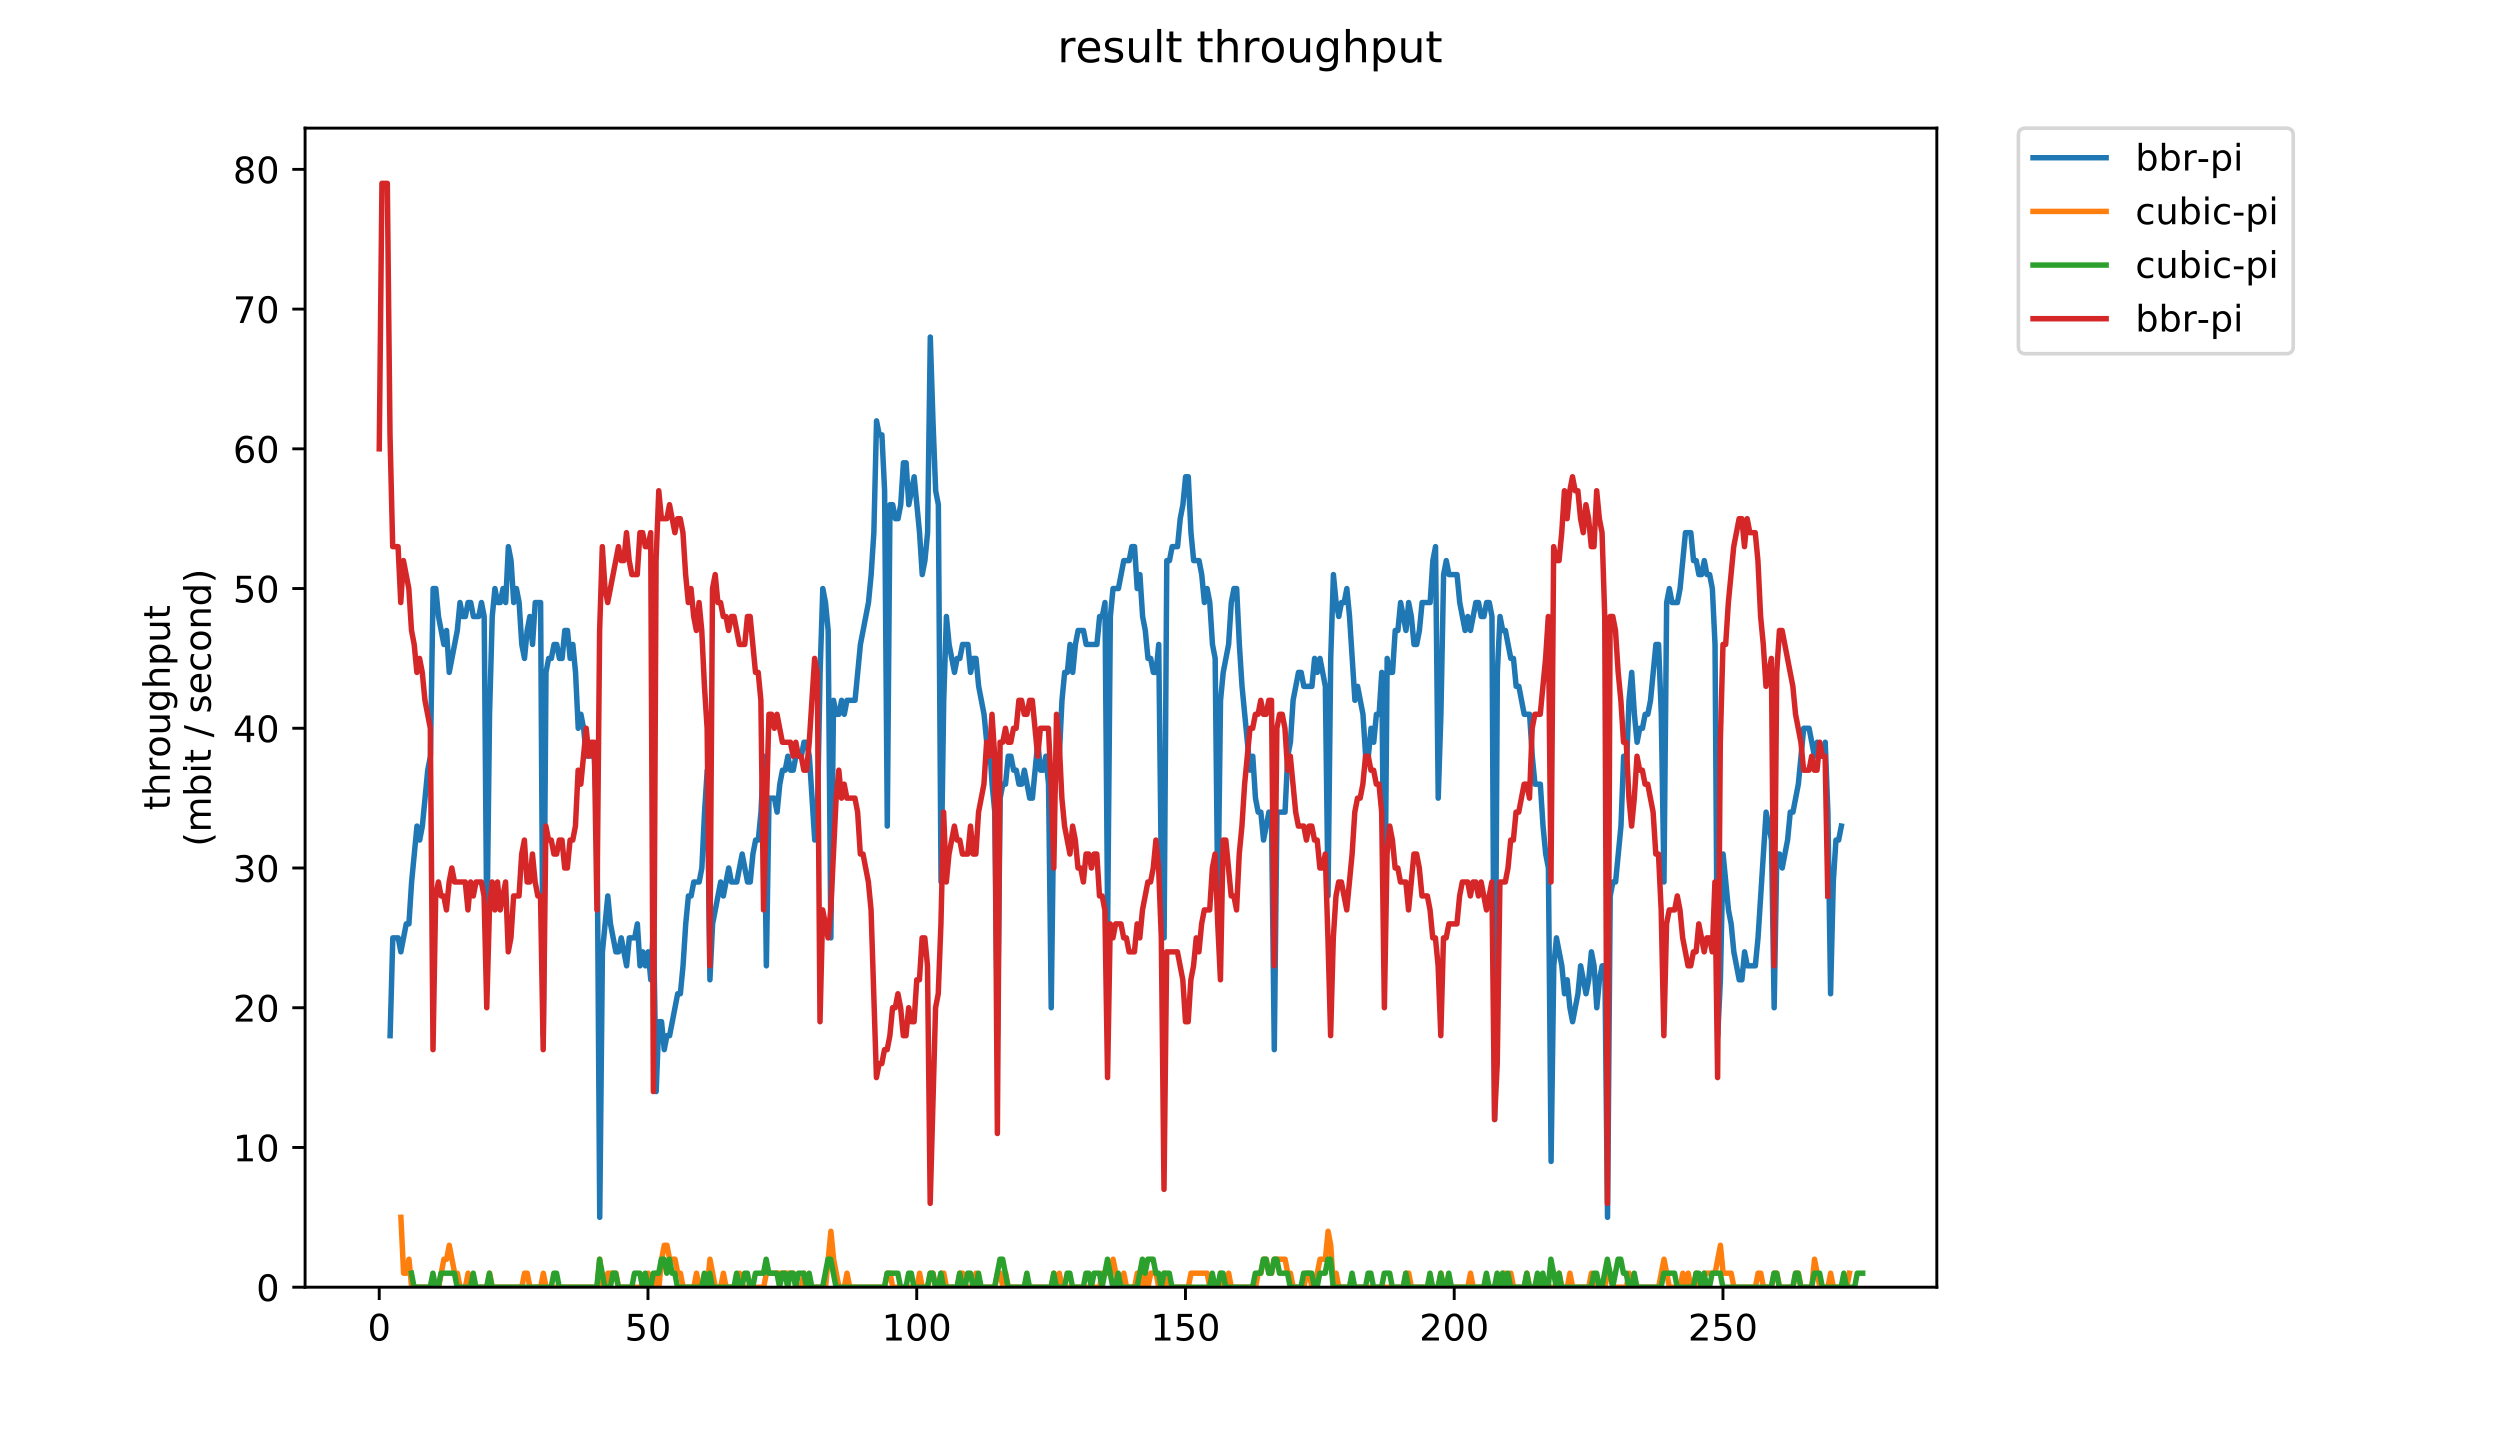 <?xml version="1.0" encoding="utf-8" standalone="no"?>
<!DOCTYPE svg PUBLIC "-//W3C//DTD SVG 1.1//EN"
  "http://www.w3.org/Graphics/SVG/1.1/DTD/svg11.dtd">
<!-- Created with matplotlib (https://matplotlib.org/) -->
<svg height="396pt" version="1.1" viewBox="0 0 684 396" width="684pt" xmlns="http://www.w3.org/2000/svg" xmlns:xlink="http://www.w3.org/1999/xlink">
 <defs>
  <style type="text/css">
*{stroke-linecap:butt;stroke-linejoin:round;}
  </style>
 </defs>
 <g id="figure_1">
  <g id="patch_1">
   <path d="M 0 396 
L 684 396 
L 684 0 
L 0 0 
z
" style="fill:#ffffff;"/>
  </g>
  <g id="axes_1">
   <g id="patch_2">
    <path d="M 83.472 352.174 
L 529.913 352.174 
L 529.913 35.062 
L 83.472 35.062 
z
" style="fill:#ffffff;"/>
   </g>
   <g id="matplotlib.axis_1">
    <g id="xtick_1">
     <g id="line2d_1">
      <defs>
       <path d="M 0 0 
L 0 3.5 
" id="m23e05f4fa1" style="stroke:#000000;stroke-width:0.8;"/>
      </defs>
      <g>
       <use style="stroke:#000000;stroke-width:0.8;" x="103.758" xlink:href="#m23e05f4fa1" y="352.174"/>
      </g>
     </g>
     <g id="text_1">
      <!-- 0 -->
      <defs>
       <path d="M 31.781 66.406 
Q 24.172 66.406 20.328 58.906 
Q 16.5 51.422 16.5 36.375 
Q 16.5 21.391 20.328 13.891 
Q 24.172 6.391 31.781 6.391 
Q 39.453 6.391 43.281 13.891 
Q 47.125 21.391 47.125 36.375 
Q 47.125 51.422 43.281 58.906 
Q 39.453 66.406 31.781 66.406 
z
M 31.781 74.219 
Q 44.047 74.219 50.516 64.516 
Q 56.984 54.828 56.984 36.375 
Q 56.984 17.969 50.516 8.266 
Q 44.047 -1.422 31.781 -1.422 
Q 19.531 -1.422 13.062 8.266 
Q 6.594 17.969 6.594 36.375 
Q 6.594 54.828 13.062 64.516 
Q 19.531 74.219 31.781 74.219 
z
" id="DejaVuSans-48"/>
      </defs>
      <g transform="translate(100.576 366.773)scale(0.1 -0.1)">
       <use xlink:href="#DejaVuSans-48"/>
      </g>
     </g>
    </g>
    <g id="xtick_2">
     <g id="line2d_2">
      <g>
       <use style="stroke:#000000;stroke-width:0.8;" x="177.286" xlink:href="#m23e05f4fa1" y="352.174"/>
      </g>
     </g>
     <g id="text_2">
      <!-- 50 -->
      <defs>
       <path d="M 10.797 72.906 
L 49.516 72.906 
L 49.516 64.594 
L 19.828 64.594 
L 19.828 46.734 
Q 21.969 47.469 24.109 47.828 
Q 26.266 48.188 28.422 48.188 
Q 40.625 48.188 47.75 41.5 
Q 54.891 34.812 54.891 23.391 
Q 54.891 11.625 47.562 5.094 
Q 40.234 -1.422 26.906 -1.422 
Q 22.312 -1.422 17.547 -0.641 
Q 12.797 0.141 7.719 1.703 
L 7.719 11.625 
Q 12.109 9.234 16.797 8.062 
Q 21.484 6.891 26.703 6.891 
Q 35.156 6.891 40.078 11.328 
Q 45.016 15.766 45.016 23.391 
Q 45.016 31 40.078 35.438 
Q 35.156 39.891 26.703 39.891 
Q 22.75 39.891 18.812 39.016 
Q 14.891 38.141 10.797 36.281 
z
" id="DejaVuSans-53"/>
      </defs>
      <g transform="translate(170.924 366.773)scale(0.1 -0.1)">
       <use xlink:href="#DejaVuSans-53"/>
       <use x="63.623" xlink:href="#DejaVuSans-48"/>
      </g>
     </g>
    </g>
    <g id="xtick_3">
     <g id="line2d_3">
      <g>
       <use style="stroke:#000000;stroke-width:0.8;" x="250.815" xlink:href="#m23e05f4fa1" y="352.174"/>
      </g>
     </g>
     <g id="text_3">
      <!-- 100 -->
      <defs>
       <path d="M 12.406 8.297 
L 28.516 8.297 
L 28.516 63.922 
L 10.984 60.406 
L 10.984 69.391 
L 28.422 72.906 
L 38.281 72.906 
L 38.281 8.297 
L 54.391 8.297 
L 54.391 0 
L 12.406 0 
z
" id="DejaVuSans-49"/>
      </defs>
      <g transform="translate(241.271 366.773)scale(0.1 -0.1)">
       <use xlink:href="#DejaVuSans-49"/>
       <use x="63.623" xlink:href="#DejaVuSans-48"/>
       <use x="127.246" xlink:href="#DejaVuSans-48"/>
      </g>
     </g>
    </g>
    <g id="xtick_4">
     <g id="line2d_4">
      <g>
       <use style="stroke:#000000;stroke-width:0.8;" x="324.344" xlink:href="#m23e05f4fa1" y="352.174"/>
      </g>
     </g>
     <g id="text_4">
      <!-- 150 -->
      <g transform="translate(314.8 366.773)scale(0.1 -0.1)">
       <use xlink:href="#DejaVuSans-49"/>
       <use x="63.623" xlink:href="#DejaVuSans-53"/>
       <use x="127.246" xlink:href="#DejaVuSans-48"/>
      </g>
     </g>
    </g>
    <g id="xtick_5">
     <g id="line2d_5">
      <g>
       <use style="stroke:#000000;stroke-width:0.8;" x="397.873" xlink:href="#m23e05f4fa1" y="352.174"/>
      </g>
     </g>
     <g id="text_5">
      <!-- 200 -->
      <defs>
       <path d="M 19.188 8.297 
L 53.609 8.297 
L 53.609 0 
L 7.328 0 
L 7.328 8.297 
Q 12.938 14.109 22.625 23.891 
Q 32.328 33.688 34.812 36.531 
Q 39.547 41.844 41.422 45.531 
Q 43.312 49.219 43.312 52.781 
Q 43.312 58.594 39.234 62.25 
Q 35.156 65.922 28.609 65.922 
Q 23.969 65.922 18.812 64.312 
Q 13.672 62.703 7.812 59.422 
L 7.812 69.391 
Q 13.766 71.781 18.938 73 
Q 24.125 74.219 28.422 74.219 
Q 39.75 74.219 46.484 68.547 
Q 53.219 62.891 53.219 53.422 
Q 53.219 48.922 51.531 44.891 
Q 49.859 40.875 45.406 35.406 
Q 44.188 33.984 37.641 27.219 
Q 31.109 20.453 19.188 8.297 
z
" id="DejaVuSans-50"/>
      </defs>
      <g transform="translate(388.329 366.773)scale(0.1 -0.1)">
       <use xlink:href="#DejaVuSans-50"/>
       <use x="63.623" xlink:href="#DejaVuSans-48"/>
       <use x="127.246" xlink:href="#DejaVuSans-48"/>
      </g>
     </g>
    </g>
    <g id="xtick_6">
     <g id="line2d_6">
      <g>
       <use style="stroke:#000000;stroke-width:0.8;" x="471.401" xlink:href="#m23e05f4fa1" y="352.174"/>
      </g>
     </g>
     <g id="text_6">
      <!-- 250 -->
      <g transform="translate(461.858 366.773)scale(0.1 -0.1)">
       <use xlink:href="#DejaVuSans-50"/>
       <use x="63.623" xlink:href="#DejaVuSans-53"/>
       <use x="127.246" xlink:href="#DejaVuSans-48"/>
      </g>
     </g>
    </g>
   </g>
   <g id="matplotlib.axis_2">
    <g id="ytick_1">
     <g id="line2d_7">
      <defs>
       <path d="M 0 0 
L -3.5 0 
" id="m4385b2bed8" style="stroke:#000000;stroke-width:0.8;"/>
      </defs>
      <g>
       <use style="stroke:#000000;stroke-width:0.8;" x="83.472" xlink:href="#m4385b2bed8" y="352.174"/>
      </g>
     </g>
     <g id="text_7">
      <!-- 0 -->
      <g transform="translate(70.11 355.973)scale(0.1 -0.1)">
       <use xlink:href="#DejaVuSans-48"/>
      </g>
     </g>
    </g>
    <g id="ytick_2">
     <g id="line2d_8">
      <g>
       <use style="stroke:#000000;stroke-width:0.8;" x="83.472" xlink:href="#m4385b2bed8" y="313.945"/>
      </g>
     </g>
     <g id="text_8">
      <!-- 10 -->
      <g transform="translate(63.747 317.744)scale(0.1 -0.1)">
       <use xlink:href="#DejaVuSans-49"/>
       <use x="63.623" xlink:href="#DejaVuSans-48"/>
      </g>
     </g>
    </g>
    <g id="ytick_3">
     <g id="line2d_9">
      <g>
       <use style="stroke:#000000;stroke-width:0.8;" x="83.472" xlink:href="#m4385b2bed8" y="275.716"/>
      </g>
     </g>
     <g id="text_9">
      <!-- 20 -->
      <g transform="translate(63.747 279.515)scale(0.1 -0.1)">
       <use xlink:href="#DejaVuSans-50"/>
       <use x="63.623" xlink:href="#DejaVuSans-48"/>
      </g>
     </g>
    </g>
    <g id="ytick_4">
     <g id="line2d_10">
      <g>
       <use style="stroke:#000000;stroke-width:0.8;" x="83.472" xlink:href="#m4385b2bed8" y="237.486"/>
      </g>
     </g>
     <g id="text_10">
      <!-- 30 -->
      <defs>
       <path d="M 40.578 39.312 
Q 47.656 37.797 51.625 33 
Q 55.609 28.219 55.609 21.188 
Q 55.609 10.406 48.188 4.484 
Q 40.766 -1.422 27.094 -1.422 
Q 22.516 -1.422 17.656 -0.516 
Q 12.797 0.391 7.625 2.203 
L 7.625 11.719 
Q 11.719 9.328 16.594 8.109 
Q 21.484 6.891 26.812 6.891 
Q 36.078 6.891 40.938 10.547 
Q 45.797 14.203 45.797 21.188 
Q 45.797 27.641 41.281 31.266 
Q 36.766 34.906 28.719 34.906 
L 20.219 34.906 
L 20.219 43.016 
L 29.109 43.016 
Q 36.375 43.016 40.234 45.922 
Q 44.094 48.828 44.094 54.297 
Q 44.094 59.906 40.109 62.906 
Q 36.141 65.922 28.719 65.922 
Q 24.656 65.922 20.016 65.031 
Q 15.375 64.156 9.812 62.312 
L 9.812 71.094 
Q 15.438 72.656 20.344 73.438 
Q 25.25 74.219 29.594 74.219 
Q 40.828 74.219 47.359 69.109 
Q 53.906 64.016 53.906 55.328 
Q 53.906 49.266 50.438 45.094 
Q 46.969 40.922 40.578 39.312 
z
" id="DejaVuSans-51"/>
      </defs>
      <g transform="translate(63.747 241.286)scale(0.1 -0.1)">
       <use xlink:href="#DejaVuSans-51"/>
       <use x="63.623" xlink:href="#DejaVuSans-48"/>
      </g>
     </g>
    </g>
    <g id="ytick_5">
     <g id="line2d_11">
      <g>
       <use style="stroke:#000000;stroke-width:0.8;" x="83.472" xlink:href="#m4385b2bed8" y="199.257"/>
      </g>
     </g>
     <g id="text_11">
      <!-- 40 -->
      <defs>
       <path d="M 37.797 64.312 
L 12.891 25.391 
L 37.797 25.391 
z
M 35.203 72.906 
L 47.609 72.906 
L 47.609 25.391 
L 58.016 25.391 
L 58.016 17.188 
L 47.609 17.188 
L 47.609 0 
L 37.797 0 
L 37.797 17.188 
L 4.891 17.188 
L 4.891 26.703 
z
" id="DejaVuSans-52"/>
      </defs>
      <g transform="translate(63.747 203.056)scale(0.1 -0.1)">
       <use xlink:href="#DejaVuSans-52"/>
       <use x="63.623" xlink:href="#DejaVuSans-48"/>
      </g>
     </g>
    </g>
    <g id="ytick_6">
     <g id="line2d_12">
      <g>
       <use style="stroke:#000000;stroke-width:0.8;" x="83.472" xlink:href="#m4385b2bed8" y="161.028"/>
      </g>
     </g>
     <g id="text_12">
      <!-- 50 -->
      <g transform="translate(63.747 164.827)scale(0.1 -0.1)">
       <use xlink:href="#DejaVuSans-53"/>
       <use x="63.623" xlink:href="#DejaVuSans-48"/>
      </g>
     </g>
    </g>
    <g id="ytick_7">
     <g id="line2d_13">
      <g>
       <use style="stroke:#000000;stroke-width:0.8;" x="83.472" xlink:href="#m4385b2bed8" y="122.799"/>
      </g>
     </g>
     <g id="text_13">
      <!-- 60 -->
      <defs>
       <path d="M 33.016 40.375 
Q 26.375 40.375 22.484 35.828 
Q 18.609 31.297 18.609 23.391 
Q 18.609 15.531 22.484 10.953 
Q 26.375 6.391 33.016 6.391 
Q 39.656 6.391 43.531 10.953 
Q 47.406 15.531 47.406 23.391 
Q 47.406 31.297 43.531 35.828 
Q 39.656 40.375 33.016 40.375 
z
M 52.594 71.297 
L 52.594 62.312 
Q 48.875 64.062 45.094 64.984 
Q 41.312 65.922 37.594 65.922 
Q 27.828 65.922 22.672 59.328 
Q 17.531 52.734 16.797 39.406 
Q 19.672 43.656 24.016 45.922 
Q 28.375 48.188 33.594 48.188 
Q 44.578 48.188 50.953 41.516 
Q 57.328 34.859 57.328 23.391 
Q 57.328 12.156 50.688 5.359 
Q 44.047 -1.422 33.016 -1.422 
Q 20.359 -1.422 13.672 8.266 
Q 6.984 17.969 6.984 36.375 
Q 6.984 53.656 15.188 63.938 
Q 23.391 74.219 37.203 74.219 
Q 40.922 74.219 44.703 73.484 
Q 48.484 72.75 52.594 71.297 
z
" id="DejaVuSans-54"/>
      </defs>
      <g transform="translate(63.747 126.598)scale(0.1 -0.1)">
       <use xlink:href="#DejaVuSans-54"/>
       <use x="63.623" xlink:href="#DejaVuSans-48"/>
      </g>
     </g>
    </g>
    <g id="ytick_8">
     <g id="line2d_14">
      <g>
       <use style="stroke:#000000;stroke-width:0.8;" x="83.472" xlink:href="#m4385b2bed8" y="84.569"/>
      </g>
     </g>
     <g id="text_14">
      <!-- 70 -->
      <defs>
       <path d="M 8.203 72.906 
L 55.078 72.906 
L 55.078 68.703 
L 28.609 0 
L 18.312 0 
L 43.219 64.594 
L 8.203 64.594 
z
" id="DejaVuSans-55"/>
      </defs>
      <g transform="translate(63.747 88.369)scale(0.1 -0.1)">
       <use xlink:href="#DejaVuSans-55"/>
       <use x="63.623" xlink:href="#DejaVuSans-48"/>
      </g>
     </g>
    </g>
    <g id="ytick_9">
     <g id="line2d_15">
      <g>
       <use style="stroke:#000000;stroke-width:0.8;" x="83.472" xlink:href="#m4385b2bed8" y="46.34"/>
      </g>
     </g>
     <g id="text_15">
      <!-- 80 -->
      <defs>
       <path d="M 31.781 34.625 
Q 24.75 34.625 20.719 30.859 
Q 16.703 27.094 16.703 20.516 
Q 16.703 13.922 20.719 10.156 
Q 24.75 6.391 31.781 6.391 
Q 38.812 6.391 42.859 10.172 
Q 46.922 13.969 46.922 20.516 
Q 46.922 27.094 42.891 30.859 
Q 38.875 34.625 31.781 34.625 
z
M 21.922 38.812 
Q 15.578 40.375 12.031 44.719 
Q 8.5 49.078 8.5 55.328 
Q 8.5 64.062 14.719 69.141 
Q 20.953 74.219 31.781 74.219 
Q 42.672 74.219 48.875 69.141 
Q 55.078 64.062 55.078 55.328 
Q 55.078 49.078 51.531 44.719 
Q 48 40.375 41.703 38.812 
Q 48.828 37.156 52.797 32.312 
Q 56.781 27.484 56.781 20.516 
Q 56.781 9.906 50.312 4.234 
Q 43.844 -1.422 31.781 -1.422 
Q 19.734 -1.422 13.25 4.234 
Q 6.781 9.906 6.781 20.516 
Q 6.781 27.484 10.781 32.312 
Q 14.797 37.156 21.922 38.812 
z
M 18.312 54.391 
Q 18.312 48.734 21.844 45.562 
Q 25.391 42.391 31.781 42.391 
Q 38.141 42.391 41.719 45.562 
Q 45.312 48.734 45.312 54.391 
Q 45.312 60.062 41.719 63.234 
Q 38.141 66.406 31.781 66.406 
Q 25.391 66.406 21.844 63.234 
Q 18.312 60.062 18.312 54.391 
z
" id="DejaVuSans-56"/>
      </defs>
      <g transform="translate(63.747 50.139)scale(0.1 -0.1)">
       <use xlink:href="#DejaVuSans-56"/>
       <use x="63.623" xlink:href="#DejaVuSans-48"/>
      </g>
     </g>
    </g>
    <g id="text_16">
     <!-- throughput -->
     <defs>
      <path d="M 18.312 70.219 
L 18.312 54.688 
L 36.812 54.688 
L 36.812 47.703 
L 18.312 47.703 
L 18.312 18.016 
Q 18.312 11.328 20.141 9.422 
Q 21.969 7.516 27.594 7.516 
L 36.812 7.516 
L 36.812 0 
L 27.594 0 
Q 17.188 0 13.234 3.875 
Q 9.281 7.766 9.281 18.016 
L 9.281 47.703 
L 2.688 47.703 
L 2.688 54.688 
L 9.281 54.688 
L 9.281 70.219 
z
" id="DejaVuSans-116"/>
      <path d="M 54.891 33.016 
L 54.891 0 
L 45.906 0 
L 45.906 32.719 
Q 45.906 40.484 42.875 44.328 
Q 39.844 48.188 33.797 48.188 
Q 26.516 48.188 22.312 43.547 
Q 18.109 38.922 18.109 30.906 
L 18.109 0 
L 9.078 0 
L 9.078 75.984 
L 18.109 75.984 
L 18.109 46.188 
Q 21.344 51.125 25.703 53.562 
Q 30.078 56 35.797 56 
Q 45.219 56 50.047 50.172 
Q 54.891 44.344 54.891 33.016 
z
" id="DejaVuSans-104"/>
      <path d="M 41.109 46.297 
Q 39.594 47.172 37.812 47.578 
Q 36.031 48 33.891 48 
Q 26.266 48 22.188 43.047 
Q 18.109 38.094 18.109 28.812 
L 18.109 0 
L 9.078 0 
L 9.078 54.688 
L 18.109 54.688 
L 18.109 46.188 
Q 20.953 51.172 25.484 53.578 
Q 30.031 56 36.531 56 
Q 37.453 56 38.578 55.875 
Q 39.703 55.766 41.062 55.516 
z
" id="DejaVuSans-114"/>
      <path d="M 30.609 48.391 
Q 23.391 48.391 19.188 42.75 
Q 14.984 37.109 14.984 27.297 
Q 14.984 17.484 19.156 11.844 
Q 23.344 6.203 30.609 6.203 
Q 37.797 6.203 41.984 11.859 
Q 46.188 17.531 46.188 27.297 
Q 46.188 37.016 41.984 42.703 
Q 37.797 48.391 30.609 48.391 
z
M 30.609 56 
Q 42.328 56 49.016 48.375 
Q 55.719 40.766 55.719 27.297 
Q 55.719 13.875 49.016 6.219 
Q 42.328 -1.422 30.609 -1.422 
Q 18.844 -1.422 12.172 6.219 
Q 5.516 13.875 5.516 27.297 
Q 5.516 40.766 12.172 48.375 
Q 18.844 56 30.609 56 
z
" id="DejaVuSans-111"/>
      <path d="M 8.5 21.578 
L 8.5 54.688 
L 17.484 54.688 
L 17.484 21.922 
Q 17.484 14.156 20.5 10.266 
Q 23.531 6.391 29.594 6.391 
Q 36.859 6.391 41.078 11.031 
Q 45.312 15.672 45.312 23.688 
L 45.312 54.688 
L 54.297 54.688 
L 54.297 0 
L 45.312 0 
L 45.312 8.406 
Q 42.047 3.422 37.719 1 
Q 33.406 -1.422 27.688 -1.422 
Q 18.266 -1.422 13.375 4.438 
Q 8.5 10.297 8.5 21.578 
z
M 31.109 56 
z
" id="DejaVuSans-117"/>
      <path d="M 45.406 27.984 
Q 45.406 37.75 41.375 43.109 
Q 37.359 48.484 30.078 48.484 
Q 22.859 48.484 18.828 43.109 
Q 14.797 37.75 14.797 27.984 
Q 14.797 18.266 18.828 12.891 
Q 22.859 7.516 30.078 7.516 
Q 37.359 7.516 41.375 12.891 
Q 45.406 18.266 45.406 27.984 
z
M 54.391 6.781 
Q 54.391 -7.172 48.188 -13.984 
Q 42 -20.797 29.203 -20.797 
Q 24.469 -20.797 20.266 -20.094 
Q 16.062 -19.391 12.109 -17.922 
L 12.109 -9.188 
Q 16.062 -11.328 19.922 -12.344 
Q 23.781 -13.375 27.781 -13.375 
Q 36.625 -13.375 41.016 -8.766 
Q 45.406 -4.156 45.406 5.172 
L 45.406 9.625 
Q 42.625 4.781 38.281 2.391 
Q 33.938 0 27.875 0 
Q 17.828 0 11.672 7.656 
Q 5.516 15.328 5.516 27.984 
Q 5.516 40.672 11.672 48.328 
Q 17.828 56 27.875 56 
Q 33.938 56 38.281 53.609 
Q 42.625 51.219 45.406 46.391 
L 45.406 54.688 
L 54.391 54.688 
z
" id="DejaVuSans-103"/>
      <path d="M 18.109 8.203 
L 18.109 -20.797 
L 9.078 -20.797 
L 9.078 54.688 
L 18.109 54.688 
L 18.109 46.391 
Q 20.953 51.266 25.266 53.625 
Q 29.594 56 35.594 56 
Q 45.562 56 51.781 48.094 
Q 58.016 40.188 58.016 27.297 
Q 58.016 14.406 51.781 6.484 
Q 45.562 -1.422 35.594 -1.422 
Q 29.594 -1.422 25.266 0.953 
Q 20.953 3.328 18.109 8.203 
z
M 48.688 27.297 
Q 48.688 37.203 44.609 42.844 
Q 40.531 48.484 33.406 48.484 
Q 26.266 48.484 22.188 42.844 
Q 18.109 37.203 18.109 27.297 
Q 18.109 17.391 22.188 11.75 
Q 26.266 6.109 33.406 6.109 
Q 40.531 6.109 44.609 11.75 
Q 48.688 17.391 48.688 27.297 
z
" id="DejaVuSans-112"/>
     </defs>
     <g transform="translate(46.47 221.675)rotate(-90)scale(0.1 -0.1)">
      <use xlink:href="#DejaVuSans-116"/>
      <use x="39.209" xlink:href="#DejaVuSans-104"/>
      <use x="102.588" xlink:href="#DejaVuSans-114"/>
      <use x="143.67" xlink:href="#DejaVuSans-111"/>
      <use x="204.852" xlink:href="#DejaVuSans-117"/>
      <use x="268.23" xlink:href="#DejaVuSans-103"/>
      <use x="331.707" xlink:href="#DejaVuSans-104"/>
      <use x="395.086" xlink:href="#DejaVuSans-112"/>
      <use x="458.562" xlink:href="#DejaVuSans-117"/>
      <use x="521.941" xlink:href="#DejaVuSans-116"/>
     </g>
     <!-- (mbit / second) -->
     <defs>
      <path d="M 31 75.875 
Q 24.469 64.656 21.281 53.656 
Q 18.109 42.672 18.109 31.391 
Q 18.109 20.125 21.312 9.062 
Q 24.516 -2 31 -13.188 
L 23.188 -13.188 
Q 15.875 -1.703 12.234 9.375 
Q 8.594 20.453 8.594 31.391 
Q 8.594 42.281 12.203 53.312 
Q 15.828 64.359 23.188 75.875 
z
" id="DejaVuSans-40"/>
      <path d="M 52 44.188 
Q 55.375 50.25 60.062 53.125 
Q 64.75 56 71.094 56 
Q 79.641 56 84.281 50.016 
Q 88.922 44.047 88.922 33.016 
L 88.922 0 
L 79.891 0 
L 79.891 32.719 
Q 79.891 40.578 77.094 44.375 
Q 74.312 48.188 68.609 48.188 
Q 61.625 48.188 57.562 43.547 
Q 53.516 38.922 53.516 30.906 
L 53.516 0 
L 44.484 0 
L 44.484 32.719 
Q 44.484 40.625 41.703 44.406 
Q 38.922 48.188 33.109 48.188 
Q 26.219 48.188 22.156 43.531 
Q 18.109 38.875 18.109 30.906 
L 18.109 0 
L 9.078 0 
L 9.078 54.688 
L 18.109 54.688 
L 18.109 46.188 
Q 21.188 51.219 25.484 53.609 
Q 29.781 56 35.688 56 
Q 41.656 56 45.828 52.969 
Q 50 49.953 52 44.188 
z
" id="DejaVuSans-109"/>
      <path d="M 48.688 27.297 
Q 48.688 37.203 44.609 42.844 
Q 40.531 48.484 33.406 48.484 
Q 26.266 48.484 22.188 42.844 
Q 18.109 37.203 18.109 27.297 
Q 18.109 17.391 22.188 11.75 
Q 26.266 6.109 33.406 6.109 
Q 40.531 6.109 44.609 11.75 
Q 48.688 17.391 48.688 27.297 
z
M 18.109 46.391 
Q 20.953 51.266 25.266 53.625 
Q 29.594 56 35.594 56 
Q 45.562 56 51.781 48.094 
Q 58.016 40.188 58.016 27.297 
Q 58.016 14.406 51.781 6.484 
Q 45.562 -1.422 35.594 -1.422 
Q 29.594 -1.422 25.266 0.953 
Q 20.953 3.328 18.109 8.203 
L 18.109 0 
L 9.078 0 
L 9.078 75.984 
L 18.109 75.984 
z
" id="DejaVuSans-98"/>
      <path d="M 9.422 54.688 
L 18.406 54.688 
L 18.406 0 
L 9.422 0 
z
M 9.422 75.984 
L 18.406 75.984 
L 18.406 64.594 
L 9.422 64.594 
z
" id="DejaVuSans-105"/>
      <path id="DejaVuSans-32"/>
      <path d="M 25.391 72.906 
L 33.688 72.906 
L 8.297 -9.281 
L 0 -9.281 
z
" id="DejaVuSans-47"/>
      <path d="M 44.281 53.078 
L 44.281 44.578 
Q 40.484 46.531 36.375 47.5 
Q 32.281 48.484 27.875 48.484 
Q 21.188 48.484 17.844 46.438 
Q 14.5 44.391 14.5 40.281 
Q 14.5 37.156 16.891 35.375 
Q 19.281 33.594 26.516 31.984 
L 29.594 31.297 
Q 39.156 29.25 43.188 25.516 
Q 47.219 21.781 47.219 15.094 
Q 47.219 7.469 41.188 3.016 
Q 35.156 -1.422 24.609 -1.422 
Q 20.219 -1.422 15.453 -0.562 
Q 10.688 0.297 5.422 2 
L 5.422 11.281 
Q 10.406 8.688 15.234 7.391 
Q 20.062 6.109 24.812 6.109 
Q 31.156 6.109 34.562 8.281 
Q 37.984 10.453 37.984 14.406 
Q 37.984 18.062 35.516 20.016 
Q 33.062 21.969 24.703 23.781 
L 21.578 24.516 
Q 13.234 26.266 9.516 29.906 
Q 5.812 33.547 5.812 39.891 
Q 5.812 47.609 11.281 51.797 
Q 16.75 56 26.812 56 
Q 31.781 56 36.172 55.266 
Q 40.578 54.547 44.281 53.078 
z
" id="DejaVuSans-115"/>
      <path d="M 56.203 29.594 
L 56.203 25.203 
L 14.891 25.203 
Q 15.484 15.922 20.484 11.062 
Q 25.484 6.203 34.422 6.203 
Q 39.594 6.203 44.453 7.469 
Q 49.312 8.734 54.109 11.281 
L 54.109 2.781 
Q 49.266 0.734 44.188 -0.344 
Q 39.109 -1.422 33.891 -1.422 
Q 20.797 -1.422 13.156 6.188 
Q 5.516 13.812 5.516 26.812 
Q 5.516 40.234 12.766 48.109 
Q 20.016 56 32.328 56 
Q 43.359 56 49.781 48.891 
Q 56.203 41.797 56.203 29.594 
z
M 47.219 32.234 
Q 47.125 39.594 43.094 43.984 
Q 39.062 48.391 32.422 48.391 
Q 24.906 48.391 20.391 44.141 
Q 15.875 39.891 15.188 32.172 
z
" id="DejaVuSans-101"/>
      <path d="M 48.781 52.594 
L 48.781 44.188 
Q 44.969 46.297 41.141 47.344 
Q 37.312 48.391 33.406 48.391 
Q 24.656 48.391 19.812 42.844 
Q 14.984 37.312 14.984 27.297 
Q 14.984 17.281 19.812 11.734 
Q 24.656 6.203 33.406 6.203 
Q 37.312 6.203 41.141 7.25 
Q 44.969 8.297 48.781 10.406 
L 48.781 2.094 
Q 45.016 0.344 40.984 -0.531 
Q 36.969 -1.422 32.422 -1.422 
Q 20.062 -1.422 12.781 6.344 
Q 5.516 14.109 5.516 27.297 
Q 5.516 40.672 12.859 48.328 
Q 20.219 56 33.016 56 
Q 37.156 56 41.109 55.141 
Q 45.062 54.297 48.781 52.594 
z
" id="DejaVuSans-99"/>
      <path d="M 54.891 33.016 
L 54.891 0 
L 45.906 0 
L 45.906 32.719 
Q 45.906 40.484 42.875 44.328 
Q 39.844 48.188 33.797 48.188 
Q 26.516 48.188 22.312 43.547 
Q 18.109 38.922 18.109 30.906 
L 18.109 0 
L 9.078 0 
L 9.078 54.688 
L 18.109 54.688 
L 18.109 46.188 
Q 21.344 51.125 25.703 53.562 
Q 30.078 56 35.797 56 
Q 45.219 56 50.047 50.172 
Q 54.891 44.344 54.891 33.016 
z
" id="DejaVuSans-110"/>
      <path d="M 45.406 46.391 
L 45.406 75.984 
L 54.391 75.984 
L 54.391 0 
L 45.406 0 
L 45.406 8.203 
Q 42.578 3.328 38.25 0.953 
Q 33.938 -1.422 27.875 -1.422 
Q 17.969 -1.422 11.734 6.484 
Q 5.516 14.406 5.516 27.297 
Q 5.516 40.188 11.734 48.094 
Q 17.969 56 27.875 56 
Q 33.938 56 38.25 53.625 
Q 42.578 51.266 45.406 46.391 
z
M 14.797 27.297 
Q 14.797 17.391 18.875 11.75 
Q 22.953 6.109 30.078 6.109 
Q 37.203 6.109 41.297 11.75 
Q 45.406 17.391 45.406 27.297 
Q 45.406 37.203 41.297 42.844 
Q 37.203 48.484 30.078 48.484 
Q 22.953 48.484 18.875 42.844 
Q 14.797 37.203 14.797 27.297 
z
" id="DejaVuSans-100"/>
      <path d="M 8.016 75.875 
L 15.828 75.875 
Q 23.141 64.359 26.781 53.312 
Q 30.422 42.281 30.422 31.391 
Q 30.422 20.453 26.781 9.375 
Q 23.141 -1.703 15.828 -13.188 
L 8.016 -13.188 
Q 14.5 -2 17.703 9.062 
Q 20.906 20.125 20.906 31.391 
Q 20.906 42.672 17.703 53.656 
Q 14.5 64.656 8.016 75.875 
z
" id="DejaVuSans-41"/>
     </defs>
     <g transform="translate(57.668 231.609)rotate(-90)scale(0.1 -0.1)">
      <use xlink:href="#DejaVuSans-40"/>
      <use x="39.014" xlink:href="#DejaVuSans-109"/>
      <use x="136.426" xlink:href="#DejaVuSans-98"/>
      <use x="199.902" xlink:href="#DejaVuSans-105"/>
      <use x="227.686" xlink:href="#DejaVuSans-116"/>
      <use x="266.895" xlink:href="#DejaVuSans-32"/>
      <use x="298.682" xlink:href="#DejaVuSans-47"/>
      <use x="332.373" xlink:href="#DejaVuSans-32"/>
      <use x="364.16" xlink:href="#DejaVuSans-115"/>
      <use x="416.26" xlink:href="#DejaVuSans-101"/>
      <use x="477.783" xlink:href="#DejaVuSans-99"/>
      <use x="532.764" xlink:href="#DejaVuSans-111"/>
      <use x="593.945" xlink:href="#DejaVuSans-110"/>
      <use x="657.324" xlink:href="#DejaVuSans-100"/>
      <use x="720.801" xlink:href="#DejaVuSans-41"/>
     </g>
    </g>
   </g>
   <g id="line2d_16">
    <path clip-path="url(#p3820e4b4b5)" d="M 106.734 283.362 
L 107.469 256.601 
L 108.94 256.601 
L 109.675 260.424 
L 111.146 252.778 
L 111.881 252.778 
L 112.616 241.309 
L 114.087 226.018 
L 114.822 229.841 
L 115.558 226.018 
L 117.028 210.726 
L 117.764 206.903 
L 118.499 161.028 
L 119.234 161.028 
L 119.969 168.674 
L 121.44 176.32 
L 122.175 172.497 
L 122.911 183.965 
L 125.116 172.497 
L 125.852 164.851 
L 126.587 168.674 
L 127.322 168.674 
L 128.058 164.851 
L 128.793 164.851 
L 129.528 168.674 
L 130.999 168.674 
L 131.734 164.851 
L 132.469 168.674 
L 133.205 256.601 
L 133.94 195.434 
L 134.675 168.674 
L 135.41 161.028 
L 136.146 164.851 
L 136.881 164.851 
L 137.616 161.028 
L 138.352 164.851 
L 139.087 149.559 
L 139.822 153.382 
L 140.557 164.851 
L 141.293 161.028 
L 142.028 164.851 
L 142.763 176.32 
L 143.499 180.143 
L 144.234 172.497 
L 144.969 168.674 
L 145.704 176.32 
L 146.44 164.851 
L 147.91 164.851 
L 148.646 283.362 
L 149.381 183.965 
L 150.116 180.143 
L 150.851 180.143 
L 151.587 176.32 
L 152.322 176.32 
L 153.057 180.143 
L 153.793 180.143 
L 154.528 172.497 
L 155.263 172.497 
L 155.998 180.143 
L 156.734 176.32 
L 157.469 183.965 
L 158.204 199.257 
L 158.94 195.434 
L 159.675 199.257 
L 160.41 206.903 
L 161.145 203.08 
L 161.881 206.903 
L 162.616 206.903 
L 163.351 226.018 
L 164.087 333.06 
L 164.822 260.424 
L 166.292 245.132 
L 167.028 252.778 
L 168.498 260.424 
L 169.234 260.424 
L 169.969 256.601 
L 171.439 264.247 
L 172.175 256.601 
L 173.645 256.601 
L 174.381 252.778 
L 175.116 264.247 
L 175.851 260.424 
L 176.586 264.247 
L 177.322 260.424 
L 178.057 268.07 
L 178.792 252.778 
L 179.528 298.653 
L 180.263 279.539 
L 180.998 279.539 
L 181.734 287.184 
L 182.469 283.362 
L 183.204 283.362 
L 185.41 271.893 
L 186.145 271.893 
L 186.881 264.247 
L 187.616 252.778 
L 188.351 245.132 
L 189.086 245.132 
L 189.822 241.309 
L 191.292 241.309 
L 192.028 237.486 
L 192.763 222.195 
L 193.498 210.726 
L 194.233 268.07 
L 194.969 252.778 
L 197.175 241.309 
L 197.91 245.132 
L 199.38 237.486 
L 200.116 241.309 
L 201.586 241.309 
L 203.057 233.663 
L 204.527 241.309 
L 205.263 241.309 
L 205.998 233.663 
L 206.733 229.841 
L 207.469 229.841 
L 208.204 222.195 
L 208.939 206.903 
L 209.674 264.247 
L 210.41 218.372 
L 211.88 218.372 
L 212.616 222.195 
L 213.351 214.549 
L 214.086 210.726 
L 214.821 210.726 
L 215.557 206.903 
L 216.292 210.726 
L 217.027 210.726 
L 217.763 206.903 
L 219.233 206.903 
L 219.968 203.08 
L 220.704 203.08 
L 221.439 206.903 
L 222.91 229.841 
L 223.645 222.195 
L 224.38 183.965 
L 225.115 161.028 
L 225.851 164.851 
L 226.586 172.497 
L 227.321 256.601 
L 228.057 191.611 
L 228.792 195.434 
L 229.527 195.434 
L 230.262 191.611 
L 230.998 195.434 
L 231.733 191.611 
L 233.939 191.611 
L 235.409 176.32 
L 237.615 164.851 
L 238.351 157.205 
L 239.086 145.736 
L 239.821 115.153 
L 240.556 118.976 
L 241.292 118.976 
L 242.027 134.267 
L 242.762 226.018 
L 243.498 138.09 
L 244.233 138.09 
L 244.968 141.913 
L 245.704 141.913 
L 246.439 138.09 
L 247.174 126.622 
L 247.909 126.622 
L 248.645 138.09 
L 250.115 130.444 
L 251.586 145.736 
L 252.321 157.205 
L 253.056 153.382 
L 253.792 145.736 
L 254.527 92.215 
L 255.262 115.153 
L 255.998 134.267 
L 256.733 138.09 
L 257.468 241.309 
L 258.203 191.611 
L 258.939 168.674 
L 259.674 176.32 
L 261.145 183.965 
L 261.88 180.143 
L 262.615 180.143 
L 263.35 176.32 
L 264.821 176.32 
L 265.556 183.965 
L 266.292 180.143 
L 267.027 180.143 
L 267.762 187.788 
L 269.233 195.434 
L 269.968 203.08 
L 270.703 203.08 
L 271.439 214.549 
L 272.174 222.195 
L 272.909 283.362 
L 273.644 218.372 
L 274.38 214.549 
L 275.115 214.549 
L 275.85 206.903 
L 276.586 206.903 
L 277.321 210.726 
L 278.056 210.726 
L 278.791 214.549 
L 279.527 214.549 
L 280.262 210.726 
L 281.733 218.372 
L 282.468 218.372 
L 283.938 203.08 
L 284.674 210.726 
L 285.409 210.726 
L 286.144 206.903 
L 286.88 214.549 
L 287.615 275.716 
L 288.35 218.372 
L 289.085 210.726 
L 289.821 206.903 
L 290.556 191.611 
L 291.291 183.965 
L 292.027 183.965 
L 292.762 176.32 
L 293.497 183.965 
L 294.232 176.32 
L 294.968 172.497 
L 296.438 172.497 
L 297.174 176.32 
L 300.115 176.32 
L 300.85 168.674 
L 301.585 168.674 
L 302.321 164.851 
L 303.056 252.778 
L 303.791 168.674 
L 304.526 161.028 
L 305.997 161.028 
L 307.468 153.382 
L 308.938 153.382 
L 309.674 149.559 
L 310.409 149.559 
L 311.144 161.028 
L 311.879 157.205 
L 312.615 168.674 
L 313.35 172.497 
L 314.085 180.143 
L 314.821 180.143 
L 315.556 183.965 
L 316.291 183.965 
L 317.026 176.32 
L 317.762 241.309 
L 318.497 256.601 
L 319.232 153.382 
L 319.968 153.382 
L 320.703 149.559 
L 322.173 149.559 
L 322.909 141.913 
L 323.644 138.09 
L 324.379 130.444 
L 325.115 130.444 
L 325.85 145.736 
L 326.585 153.382 
L 328.056 153.382 
L 328.791 157.205 
L 329.526 164.851 
L 330.262 161.028 
L 330.997 164.851 
L 331.732 176.32 
L 332.467 180.143 
L 333.203 248.955 
L 333.938 191.611 
L 334.673 183.965 
L 336.144 176.32 
L 336.879 164.851 
L 337.614 161.028 
L 338.35 161.028 
L 339.085 176.32 
L 339.82 187.788 
L 342.026 210.726 
L 342.761 206.903 
L 343.497 218.372 
L 344.232 222.195 
L 344.967 222.195 
L 345.703 229.841 
L 347.173 222.195 
L 347.908 226.018 
L 348.644 287.184 
L 349.379 222.195 
L 351.585 222.195 
L 352.32 206.903 
L 353.055 203.08 
L 353.791 191.611 
L 355.261 183.965 
L 355.997 183.965 
L 356.732 187.788 
L 358.938 187.788 
L 359.673 180.143 
L 360.408 183.965 
L 361.144 180.143 
L 362.614 187.788 
L 363.349 245.132 
L 364.085 180.143 
L 364.82 157.205 
L 365.555 164.851 
L 366.291 168.674 
L 367.026 164.851 
L 367.761 164.851 
L 368.497 161.028 
L 369.232 168.674 
L 370.702 191.611 
L 371.438 187.788 
L 372.908 195.434 
L 373.644 206.903 
L 374.379 206.903 
L 375.114 199.257 
L 375.849 203.08 
L 376.585 195.434 
L 377.32 195.434 
L 378.055 183.965 
L 378.791 264.247 
L 379.526 180.143 
L 380.261 183.965 
L 380.996 183.965 
L 381.732 172.497 
L 382.467 172.497 
L 383.202 164.851 
L 384.673 172.497 
L 385.408 164.851 
L 386.143 168.674 
L 386.879 176.32 
L 387.614 176.32 
L 388.349 172.497 
L 389.085 164.851 
L 391.29 164.851 
L 392.026 153.382 
L 392.761 149.559 
L 393.496 218.372 
L 394.232 195.434 
L 394.967 157.205 
L 395.702 153.382 
L 396.437 157.205 
L 398.643 157.205 
L 399.379 164.851 
L 400.849 172.497 
L 401.584 168.674 
L 402.32 172.497 
L 403.79 164.851 
L 404.526 164.851 
L 405.261 168.674 
L 405.996 168.674 
L 406.731 164.851 
L 407.467 164.851 
L 408.202 168.674 
L 408.937 306.299 
L 409.673 183.965 
L 410.408 168.674 
L 411.143 172.497 
L 411.878 172.497 
L 413.349 180.143 
L 414.084 180.143 
L 414.82 187.788 
L 415.555 187.788 
L 417.025 195.434 
L 418.496 195.434 
L 419.231 206.903 
L 419.967 214.549 
L 421.437 214.549 
L 422.172 226.018 
L 422.908 233.663 
L 423.643 237.486 
L 424.378 317.768 
L 425.114 264.247 
L 425.849 256.601 
L 427.319 264.247 
L 428.055 271.893 
L 428.79 268.07 
L 429.525 275.716 
L 430.261 279.539 
L 431.731 271.893 
L 432.467 264.247 
L 433.937 271.893 
L 434.672 268.07 
L 435.408 260.424 
L 436.143 264.247 
L 436.878 275.716 
L 437.614 268.07 
L 438.349 264.247 
L 439.084 264.247 
L 439.819 333.06 
L 440.555 245.132 
L 441.29 241.309 
L 442.025 241.309 
L 443.496 226.018 
L 444.231 206.903 
L 444.966 210.726 
L 445.702 191.611 
L 446.437 183.965 
L 447.172 195.434 
L 447.908 203.08 
L 448.643 199.257 
L 449.378 199.257 
L 450.113 195.434 
L 450.849 195.434 
L 451.584 191.611 
L 453.055 176.32 
L 453.79 176.32 
L 454.525 195.434 
L 455.26 241.309 
L 455.996 164.851 
L 456.731 161.028 
L 457.466 164.851 
L 458.937 164.851 
L 459.672 161.028 
L 461.143 145.736 
L 462.613 145.736 
L 463.349 153.382 
L 464.084 153.382 
L 464.819 157.205 
L 465.554 157.205 
L 466.29 153.382 
L 467.025 157.205 
L 467.76 157.205 
L 468.496 161.028 
L 469.231 176.32 
L 469.966 283.362 
L 470.701 268.07 
L 471.437 233.663 
L 472.907 248.955 
L 473.643 252.778 
L 474.378 260.424 
L 475.848 268.07 
L 476.584 268.07 
L 477.319 260.424 
L 478.054 264.247 
L 480.26 264.247 
L 480.995 256.601 
L 483.201 222.195 
L 484.672 229.841 
L 485.407 275.716 
L 486.142 233.663 
L 486.878 233.663 
L 487.613 237.486 
L 489.084 229.841 
L 489.819 222.195 
L 490.554 222.195 
L 492.025 214.549 
L 493.495 199.257 
L 494.966 199.257 
L 496.437 206.903 
L 497.172 203.08 
L 497.907 206.903 
L 498.642 206.903 
L 499.378 203.08 
L 500.113 222.195 
L 500.848 271.893 
L 501.584 241.309 
L 502.319 229.841 
L 503.054 229.841 
L 503.789 226.018 
L 503.789 226.018 
" style="fill:none;stroke:#1f77b4;stroke-linecap:square;stroke-width:1.5;"/>
   </g>
   <g id="line2d_17">
    <path clip-path="url(#p3820e4b4b5)" d="M 109.687 333.06 
L 110.422 348.351 
L 111.158 348.351 
L 111.893 344.528 
L 112.628 352.174 
L 119.981 352.174 
L 121.452 344.528 
L 122.187 344.528 
L 122.922 340.705 
L 124.393 348.351 
L 125.128 348.351 
L 125.863 352.174 
L 127.334 352.174 
L 128.069 348.351 
L 128.805 352.174 
L 133.216 352.174 
L 133.952 348.351 
L 134.687 352.174 
L 142.775 352.174 
L 143.51 348.351 
L 144.246 348.351 
L 144.981 352.174 
L 147.922 352.174 
L 148.657 348.351 
L 149.393 352.174 
L 163.363 352.174 
L 164.098 344.528 
L 164.834 352.174 
L 165.569 352.174 
L 166.304 348.351 
L 168.51 348.351 
L 169.245 352.174 
L 176.598 352.174 
L 177.334 348.351 
L 178.069 352.174 
L 178.804 352.174 
L 179.539 348.351 
L 180.275 352.174 
L 181.01 344.528 
L 181.745 340.705 
L 182.481 340.705 
L 183.216 344.528 
L 184.686 344.528 
L 185.422 348.351 
L 186.157 348.351 
L 186.892 352.174 
L 189.833 352.174 
L 190.569 348.351 
L 191.304 352.174 
L 193.51 352.174 
L 194.245 344.528 
L 195.716 352.174 
L 197.186 352.174 
L 197.922 348.351 
L 198.657 352.174 
L 201.598 352.174 
L 202.333 348.351 
L 203.069 352.174 
L 208.951 352.174 
L 209.686 348.351 
L 217.039 348.351 
L 217.774 352.174 
L 219.245 352.174 
L 219.98 348.351 
L 220.716 352.174 
L 225.863 352.174 
L 227.333 336.882 
L 228.068 344.528 
L 229.539 352.174 
L 231.01 352.174 
L 231.745 348.351 
L 232.48 352.174 
L 242.039 352.174 
L 242.774 348.351 
L 243.509 348.351 
L 244.245 352.174 
L 250.862 352.174 
L 251.598 348.351 
L 252.333 352.174 
L 253.803 352.174 
L 254.539 348.351 
L 255.274 348.351 
L 256.009 352.174 
L 256.745 352.174 
L 257.48 348.351 
L 258.215 348.351 
L 258.95 352.174 
L 261.892 352.174 
L 262.627 348.351 
L 263.362 348.351 
L 264.097 352.174 
L 266.303 352.174 
L 267.039 348.351 
L 267.774 352.174 
L 272.186 352.174 
L 272.921 348.351 
L 273.656 348.351 
L 274.391 352.174 
L 275.127 348.351 
L 275.862 352.174 
L 287.627 352.174 
L 288.362 348.351 
L 289.097 352.174 
L 289.833 348.351 
L 290.568 352.174 
L 300.862 352.174 
L 301.597 348.351 
L 303.803 348.351 
L 304.538 344.528 
L 306.009 352.174 
L 306.744 352.174 
L 307.479 348.351 
L 308.215 352.174 
L 310.421 352.174 
L 311.156 348.351 
L 311.891 348.351 
L 312.626 352.174 
L 313.362 348.351 
L 314.097 352.174 
L 314.832 348.351 
L 316.303 348.351 
L 317.038 352.174 
L 317.773 352.174 
L 318.509 348.351 
L 319.244 352.174 
L 325.126 352.174 
L 325.862 348.351 
L 330.273 348.351 
L 331.009 352.174 
L 333.214 352.174 
L 333.95 348.351 
L 334.685 352.174 
L 335.42 352.174 
L 336.156 348.351 
L 336.891 352.174 
L 343.508 352.174 
L 344.244 348.351 
L 344.979 348.351 
L 345.714 344.528 
L 346.45 344.528 
L 347.185 348.351 
L 347.92 348.351 
L 348.656 344.528 
L 351.597 344.528 
L 352.332 348.351 
L 353.067 348.351 
L 353.803 352.174 
L 356.744 352.174 
L 357.479 348.351 
L 358.214 348.351 
L 358.95 352.174 
L 359.685 352.174 
L 361.155 344.528 
L 362.626 344.528 
L 363.361 336.882 
L 364.097 340.705 
L 364.832 352.174 
L 365.567 348.351 
L 366.302 352.174 
L 383.949 352.174 
L 384.685 348.351 
L 385.42 348.351 
L 386.155 352.174 
L 393.508 352.174 
L 394.243 348.351 
L 394.979 352.174 
L 401.596 352.174 
L 402.331 348.351 
L 403.067 352.174 
L 410.42 352.174 
L 411.155 348.351 
L 411.89 348.351 
L 412.626 352.174 
L 413.361 348.351 
L 414.096 352.174 
L 417.037 352.174 
L 417.773 348.351 
L 418.508 352.174 
L 425.861 352.174 
L 426.596 348.351 
L 427.331 352.174 
L 428.802 352.174 
L 429.537 348.351 
L 430.272 352.174 
L 434.684 352.174 
L 435.419 348.351 
L 436.155 352.174 
L 439.096 352.174 
L 439.831 348.351 
L 440.566 348.351 
L 441.302 352.174 
L 444.978 352.174 
L 445.713 348.351 
L 446.449 352.174 
L 453.802 352.174 
L 455.272 344.528 
L 456.743 352.174 
L 459.684 352.174 
L 460.419 348.351 
L 461.154 352.174 
L 461.89 348.351 
L 462.625 352.174 
L 463.36 352.174 
L 464.096 348.351 
L 464.831 352.174 
L 465.566 352.174 
L 466.301 348.351 
L 469.243 348.351 
L 470.713 340.705 
L 471.449 348.351 
L 473.654 348.351 
L 474.39 352.174 
L 480.272 352.174 
L 481.007 348.351 
L 481.743 348.351 
L 482.478 352.174 
L 484.684 352.174 
L 485.419 348.351 
L 486.154 348.351 
L 486.89 352.174 
L 490.566 352.174 
L 491.301 348.351 
L 492.037 348.351 
L 492.772 352.174 
L 495.713 352.174 
L 496.448 344.528 
L 497.919 352.174 
L 500.125 352.174 
L 500.86 348.351 
L 501.595 352.174 
L 505.272 352.174 
L 506.007 348.351 
L 506.007 348.351 
" style="fill:none;stroke:#ff7f0e;stroke-linecap:square;stroke-width:1.5;"/>
   </g>
   <g id="line2d_18">
    <path clip-path="url(#p3820e4b4b5)" d="M 112.565 348.351 
L 113.3 352.174 
L 117.712 352.174 
L 118.447 348.351 
L 119.183 352.174 
L 119.918 352.174 
L 120.653 348.351 
L 124.33 348.351 
L 125.065 352.174 
L 128.741 352.174 
L 129.477 348.351 
L 130.212 352.174 
L 133.153 352.174 
L 133.888 348.351 
L 134.624 352.174 
L 150.8 352.174 
L 151.535 348.351 
L 152.271 348.351 
L 153.006 352.174 
L 163.3 352.174 
L 164.035 344.528 
L 165.506 352.174 
L 166.976 352.174 
L 167.712 348.351 
L 168.447 348.351 
L 169.182 352.174 
L 172.859 352.174 
L 173.594 348.351 
L 175.064 348.351 
L 175.8 352.174 
L 176.535 348.351 
L 177.27 352.174 
L 178.006 352.174 
L 178.741 348.351 
L 180.211 348.351 
L 180.947 344.528 
L 181.682 344.528 
L 182.417 348.351 
L 183.153 344.528 
L 183.888 348.351 
L 184.623 348.351 
L 185.358 352.174 
L 191.976 352.174 
L 192.711 348.351 
L 193.447 352.174 
L 194.182 348.351 
L 194.917 352.174 
L 200.8 352.174 
L 201.535 348.351 
L 202.27 352.174 
L 203.005 352.174 
L 203.741 348.351 
L 204.476 348.351 
L 205.211 352.174 
L 205.947 352.174 
L 206.682 348.351 
L 208.888 348.351 
L 209.623 344.528 
L 210.358 348.351 
L 212.564 348.351 
L 213.299 352.174 
L 214.035 348.351 
L 214.77 348.351 
L 215.505 352.174 
L 216.241 348.351 
L 216.976 348.351 
L 217.711 352.174 
L 218.446 348.351 
L 219.917 348.351 
L 220.652 352.174 
L 221.388 348.351 
L 222.123 352.174 
L 225.064 352.174 
L 226.535 344.528 
L 227.27 344.528 
L 228.74 352.174 
L 241.976 352.174 
L 242.711 348.351 
L 245.652 348.351 
L 246.387 352.174 
L 247.858 352.174 
L 248.593 348.351 
L 249.328 348.351 
L 250.064 352.174 
L 253.74 352.174 
L 254.475 348.351 
L 255.211 348.351 
L 255.946 352.174 
L 256.681 352.174 
L 257.417 348.351 
L 258.152 352.174 
L 261.828 352.174 
L 262.564 348.351 
L 263.299 352.174 
L 264.034 352.174 
L 264.77 348.351 
L 265.505 348.351 
L 266.24 352.174 
L 266.975 352.174 
L 267.711 348.351 
L 268.446 352.174 
L 272.122 352.174 
L 273.593 344.528 
L 274.328 344.528 
L 275.799 352.174 
L 280.211 352.174 
L 280.946 348.351 
L 281.681 352.174 
L 287.563 352.174 
L 288.299 348.351 
L 289.034 352.174 
L 291.24 352.174 
L 291.975 348.351 
L 292.71 348.351 
L 293.446 352.174 
L 296.387 352.174 
L 297.122 348.351 
L 297.857 348.351 
L 298.593 352.174 
L 299.328 348.351 
L 300.799 348.351 
L 301.534 352.174 
L 303.004 344.528 
L 304.475 352.174 
L 305.21 352.174 
L 305.946 348.351 
L 306.681 352.174 
L 311.093 352.174 
L 312.563 344.528 
L 313.298 348.351 
L 314.034 344.528 
L 315.504 344.528 
L 316.24 348.351 
L 316.975 348.351 
L 317.71 352.174 
L 318.445 348.351 
L 319.916 348.351 
L 320.651 352.174 
L 330.945 352.174 
L 331.681 348.351 
L 332.416 352.174 
L 333.151 352.174 
L 333.887 348.351 
L 334.622 348.351 
L 335.357 352.174 
L 342.71 352.174 
L 343.445 348.351 
L 344.916 348.351 
L 345.651 344.528 
L 346.386 344.528 
L 347.122 348.351 
L 347.857 348.351 
L 348.592 344.528 
L 349.328 344.528 
L 350.063 348.351 
L 352.269 348.351 
L 353.004 352.174 
L 355.945 352.174 
L 356.68 348.351 
L 358.886 348.351 
L 359.622 352.174 
L 360.357 352.174 
L 361.092 348.351 
L 362.563 348.351 
L 363.298 344.528 
L 364.033 344.528 
L 364.769 352.174 
L 369.18 352.174 
L 369.916 348.351 
L 370.651 352.174 
L 373.592 352.174 
L 374.327 348.351 
L 375.063 348.351 
L 375.798 352.174 
L 378.004 352.174 
L 378.739 348.351 
L 380.21 348.351 
L 380.945 352.174 
L 383.886 352.174 
L 384.621 348.351 
L 385.357 352.174 
L 390.504 352.174 
L 391.239 348.351 
L 391.974 352.174 
L 393.445 352.174 
L 394.18 348.351 
L 394.915 352.174 
L 395.651 352.174 
L 396.386 348.351 
L 397.121 352.174 
L 405.945 352.174 
L 406.68 348.351 
L 407.415 352.174 
L 408.886 352.174 
L 409.621 348.351 
L 410.356 352.174 
L 411.092 348.351 
L 411.827 352.174 
L 412.562 348.351 
L 413.298 352.174 
L 416.974 352.174 
L 417.709 348.351 
L 418.445 352.174 
L 419.915 352.174 
L 420.65 348.351 
L 421.386 352.174 
L 422.121 348.351 
L 422.856 352.174 
L 423.592 352.174 
L 424.327 344.528 
L 425.797 352.174 
L 426.533 348.351 
L 427.268 352.174 
L 435.356 352.174 
L 436.091 348.351 
L 436.827 348.351 
L 437.562 352.174 
L 438.297 352.174 
L 439.768 344.528 
L 441.238 352.174 
L 442.709 344.528 
L 443.444 344.528 
L 444.18 348.351 
L 444.915 348.351 
L 445.65 352.174 
L 446.385 352.174 
L 447.121 348.351 
L 447.856 352.174 
L 454.474 352.174 
L 455.209 348.351 
L 458.15 348.351 
L 458.885 352.174 
L 463.297 352.174 
L 464.032 348.351 
L 464.768 348.351 
L 465.503 352.174 
L 466.238 348.351 
L 466.974 352.174 
L 467.709 352.174 
L 468.444 348.351 
L 470.65 348.351 
L 471.385 352.174 
L 484.62 352.174 
L 485.356 348.351 
L 486.091 348.351 
L 486.826 352.174 
L 490.503 352.174 
L 491.238 348.351 
L 491.973 348.351 
L 492.709 352.174 
L 495.65 352.174 
L 496.385 348.351 
L 497.856 348.351 
L 498.591 352.174 
L 503.738 352.174 
L 504.473 348.351 
L 505.208 352.174 
L 507.414 352.174 
L 508.15 348.351 
L 509.62 348.351 
L 509.62 348.351 
" style="fill:none;stroke:#2ca02c;stroke-linecap:square;stroke-width:1.5;"/>
   </g>
   <g id="line2d_19">
    <path clip-path="url(#p3820e4b4b5)" d="M 103.765 122.799 
L 104.5 50.163 
L 105.971 50.163 
L 106.706 118.976 
L 107.442 149.559 
L 108.912 149.559 
L 109.647 164.851 
L 110.383 153.382 
L 111.853 161.028 
L 112.589 172.497 
L 113.324 176.32 
L 114.059 183.965 
L 114.794 180.143 
L 115.53 183.965 
L 116.265 191.611 
L 117.736 199.257 
L 118.471 287.184 
L 119.206 245.132 
L 119.941 241.309 
L 120.677 245.132 
L 121.412 245.132 
L 122.147 248.955 
L 122.883 241.309 
L 123.618 237.486 
L 124.353 241.309 
L 127.294 241.309 
L 128.03 248.955 
L 128.765 241.309 
L 129.5 245.132 
L 130.235 241.309 
L 131.706 241.309 
L 132.441 245.132 
L 133.177 275.716 
L 133.912 248.955 
L 134.647 241.309 
L 135.382 248.955 
L 136.118 241.309 
L 136.853 248.955 
L 138.324 241.309 
L 139.059 260.424 
L 139.794 256.601 
L 140.529 245.132 
L 142 245.132 
L 142.735 233.663 
L 143.471 229.841 
L 144.206 241.309 
L 144.941 241.309 
L 145.676 233.663 
L 146.412 241.309 
L 147.147 245.132 
L 147.882 245.132 
L 148.618 287.184 
L 149.353 226.018 
L 150.088 229.841 
L 150.823 229.841 
L 151.559 233.663 
L 152.294 233.663 
L 153.029 229.841 
L 153.765 229.841 
L 154.5 237.486 
L 155.235 237.486 
L 155.971 229.841 
L 156.706 229.841 
L 157.441 226.018 
L 158.176 210.726 
L 158.912 214.549 
L 160.382 199.257 
L 161.118 206.903 
L 161.853 203.08 
L 162.588 203.08 
L 163.323 248.955 
L 164.059 172.497 
L 164.794 149.559 
L 165.529 161.028 
L 166.265 164.851 
L 169.206 149.559 
L 169.941 153.382 
L 170.676 153.382 
L 171.412 145.736 
L 172.147 153.382 
L 172.882 157.205 
L 174.353 157.205 
L 175.088 145.736 
L 175.823 145.736 
L 176.559 149.559 
L 177.294 149.559 
L 178.029 145.736 
L 178.764 298.653 
L 179.5 153.382 
L 180.235 134.267 
L 180.97 141.913 
L 182.441 141.913 
L 183.176 138.09 
L 184.647 145.736 
L 185.382 141.913 
L 186.117 141.913 
L 186.853 145.736 
L 187.588 157.205 
L 188.323 164.851 
L 189.058 161.028 
L 189.794 168.674 
L 190.529 172.497 
L 191.264 164.851 
L 192 172.497 
L 192.735 187.788 
L 193.47 199.257 
L 194.205 264.247 
L 194.941 161.028 
L 195.676 157.205 
L 196.411 164.851 
L 197.147 164.851 
L 197.882 168.674 
L 198.617 168.674 
L 199.352 172.497 
L 200.088 168.674 
L 200.823 168.674 
L 202.294 176.32 
L 203.764 176.32 
L 204.499 168.674 
L 205.235 168.674 
L 206.705 183.965 
L 207.441 183.965 
L 208.176 191.611 
L 208.911 248.955 
L 210.382 195.434 
L 211.117 195.434 
L 211.852 199.257 
L 212.588 195.434 
L 214.058 203.08 
L 216.264 203.08 
L 216.999 206.903 
L 217.735 203.08 
L 218.47 206.903 
L 219.205 206.903 
L 219.941 210.726 
L 220.676 210.726 
L 221.411 203.08 
L 222.882 180.143 
L 223.617 183.965 
L 224.352 279.539 
L 225.088 248.955 
L 226.558 256.601 
L 227.293 248.955 
L 228.764 218.372 
L 229.499 210.726 
L 230.235 218.372 
L 230.97 214.549 
L 231.705 218.372 
L 233.911 218.372 
L 234.646 222.195 
L 235.382 233.663 
L 236.117 233.663 
L 237.587 241.309 
L 238.323 248.955 
L 239.793 294.83 
L 240.529 291.007 
L 241.264 291.007 
L 241.999 287.184 
L 242.734 287.184 
L 243.47 283.362 
L 244.205 275.716 
L 244.94 275.716 
L 245.676 271.893 
L 246.411 275.716 
L 247.146 283.362 
L 247.881 283.362 
L 248.617 275.716 
L 249.352 279.539 
L 250.087 279.539 
L 250.823 268.07 
L 251.558 268.07 
L 252.293 256.601 
L 253.028 256.601 
L 253.764 264.247 
L 254.499 329.237 
L 255.97 275.716 
L 256.705 271.893 
L 257.44 252.778 
L 258.175 222.195 
L 258.911 241.309 
L 259.646 233.663 
L 261.117 226.018 
L 261.852 229.841 
L 262.587 229.841 
L 263.322 233.663 
L 264.793 233.663 
L 265.528 226.018 
L 266.264 233.663 
L 266.999 233.663 
L 267.734 222.195 
L 269.205 214.549 
L 269.94 203.08 
L 270.675 206.903 
L 271.411 195.434 
L 272.146 206.903 
L 272.881 310.122 
L 273.616 203.08 
L 274.352 203.08 
L 275.087 199.257 
L 275.822 203.08 
L 276.558 203.08 
L 277.293 199.257 
L 278.028 199.257 
L 278.764 191.611 
L 279.499 191.611 
L 280.234 195.434 
L 280.969 195.434 
L 281.705 191.611 
L 282.44 191.611 
L 283.911 206.903 
L 284.646 199.257 
L 286.852 199.257 
L 287.587 214.549 
L 288.322 237.486 
L 289.058 195.434 
L 289.793 203.08 
L 290.528 218.372 
L 291.263 226.018 
L 292.734 233.663 
L 293.469 226.018 
L 294.205 229.841 
L 294.94 237.486 
L 295.675 237.486 
L 296.41 241.309 
L 297.146 233.663 
L 297.881 233.663 
L 298.616 237.486 
L 299.352 233.663 
L 300.087 233.663 
L 300.822 245.132 
L 301.557 245.132 
L 302.293 248.955 
L 303.028 294.83 
L 303.763 252.778 
L 304.499 256.601 
L 305.234 252.778 
L 306.704 252.778 
L 307.44 256.601 
L 308.175 256.601 
L 308.91 260.424 
L 310.381 260.424 
L 311.116 252.778 
L 311.851 256.601 
L 312.587 248.955 
L 314.057 241.309 
L 314.793 241.309 
L 315.528 237.486 
L 316.263 229.841 
L 316.998 237.486 
L 317.734 256.601 
L 318.469 325.414 
L 319.204 260.424 
L 322.145 260.424 
L 323.616 268.07 
L 324.351 279.539 
L 325.087 279.539 
L 325.822 268.07 
L 326.557 264.247 
L 327.292 256.601 
L 328.028 260.424 
L 328.763 252.778 
L 329.498 248.955 
L 330.969 248.955 
L 331.704 237.486 
L 332.439 233.663 
L 333.175 252.778 
L 333.91 268.07 
L 334.645 229.841 
L 335.381 229.841 
L 336.851 245.132 
L 337.586 245.132 
L 338.322 248.955 
L 339.057 233.663 
L 339.792 226.018 
L 340.528 214.549 
L 341.998 199.257 
L 342.734 199.257 
L 343.469 195.434 
L 344.204 195.434 
L 344.939 191.611 
L 345.675 195.434 
L 346.41 195.434 
L 347.145 191.611 
L 347.881 191.611 
L 348.616 264.247 
L 349.351 199.257 
L 350.086 195.434 
L 350.822 195.434 
L 351.557 199.257 
L 352.292 210.726 
L 353.028 206.903 
L 354.498 222.195 
L 355.233 226.018 
L 356.704 226.018 
L 357.439 229.841 
L 358.175 226.018 
L 358.91 226.018 
L 359.645 229.841 
L 360.38 229.841 
L 361.116 237.486 
L 361.851 237.486 
L 362.586 233.663 
L 363.322 256.601 
L 364.057 283.362 
L 364.792 256.601 
L 365.527 245.132 
L 366.263 241.309 
L 366.998 241.309 
L 368.469 248.955 
L 369.939 233.663 
L 370.674 222.195 
L 371.41 218.372 
L 372.145 218.372 
L 372.88 214.549 
L 373.616 206.903 
L 374.351 206.903 
L 375.086 210.726 
L 375.821 210.726 
L 376.557 214.549 
L 377.292 214.549 
L 378.027 222.195 
L 378.763 275.716 
L 379.498 233.663 
L 380.233 226.018 
L 380.968 229.841 
L 381.704 237.486 
L 382.439 237.486 
L 383.174 241.309 
L 384.645 241.309 
L 385.38 248.955 
L 386.851 233.663 
L 387.586 233.663 
L 388.321 237.486 
L 389.057 245.132 
L 390.527 245.132 
L 391.262 248.955 
L 391.998 256.601 
L 392.733 256.601 
L 393.468 264.247 
L 394.204 283.362 
L 394.939 256.601 
L 395.674 256.601 
L 396.409 252.778 
L 398.615 252.778 
L 399.351 245.132 
L 400.086 241.309 
L 401.556 241.309 
L 402.292 245.132 
L 403.027 241.309 
L 403.762 241.309 
L 404.498 245.132 
L 405.233 241.309 
L 406.704 248.955 
L 408.174 241.309 
L 408.909 306.299 
L 409.645 291.007 
L 410.38 241.309 
L 411.851 241.309 
L 412.586 237.486 
L 413.321 229.841 
L 414.056 229.841 
L 414.792 222.195 
L 415.527 222.195 
L 416.998 214.549 
L 417.733 214.549 
L 418.468 218.372 
L 419.203 199.257 
L 419.939 195.434 
L 421.409 195.434 
L 422.88 180.143 
L 423.615 168.674 
L 424.35 241.309 
L 425.086 149.559 
L 425.821 153.382 
L 426.556 153.382 
L 427.292 145.736 
L 428.027 134.267 
L 428.762 141.913 
L 429.497 134.267 
L 430.233 130.444 
L 430.968 134.267 
L 431.703 134.267 
L 432.439 141.913 
L 433.174 145.736 
L 433.909 138.09 
L 434.644 141.913 
L 435.38 149.559 
L 436.115 149.559 
L 436.85 134.267 
L 437.586 141.913 
L 438.321 145.736 
L 439.056 168.674 
L 439.791 329.237 
L 440.527 168.674 
L 441.262 168.674 
L 441.997 172.497 
L 442.733 183.965 
L 443.468 191.611 
L 444.203 203.08 
L 444.938 203.08 
L 445.674 218.372 
L 446.409 226.018 
L 447.144 218.372 
L 447.88 206.903 
L 448.615 210.726 
L 449.35 210.726 
L 450.085 214.549 
L 450.821 214.549 
L 452.291 222.195 
L 453.027 233.663 
L 453.762 233.663 
L 454.497 248.955 
L 455.232 283.362 
L 455.968 252.778 
L 456.703 248.955 
L 458.174 248.955 
L 458.909 245.132 
L 459.644 248.955 
L 460.379 256.601 
L 461.85 264.247 
L 462.585 264.247 
L 463.321 260.424 
L 464.056 260.424 
L 464.791 252.778 
L 466.262 260.424 
L 466.997 256.601 
L 467.732 256.601 
L 468.468 260.424 
L 469.203 241.309 
L 469.938 294.83 
L 470.674 203.08 
L 471.409 176.32 
L 472.144 176.32 
L 472.879 164.851 
L 474.35 149.559 
L 475.821 141.913 
L 476.556 141.913 
L 477.291 149.559 
L 478.026 141.913 
L 478.762 145.736 
L 480.232 145.736 
L 480.968 153.382 
L 481.703 168.674 
L 482.438 176.32 
L 483.173 187.788 
L 484.644 180.143 
L 485.379 264.247 
L 486.115 183.965 
L 486.85 172.497 
L 487.585 172.497 
L 490.526 187.788 
L 491.262 195.434 
L 492.732 203.08 
L 493.467 210.726 
L 494.938 210.726 
L 495.673 206.903 
L 496.409 210.726 
L 497.144 210.726 
L 497.879 203.08 
L 498.614 206.903 
L 499.35 206.903 
L 500.085 245.132 
L 500.085 245.132 
" style="fill:none;stroke:#d62728;stroke-linecap:square;stroke-width:1.5;"/>
   </g>
   <g id="patch_3">
    <path d="M 83.472 352.174 
L 83.472 35.062 
" style="fill:none;stroke:#000000;stroke-linecap:square;stroke-linejoin:miter;stroke-width:0.8;"/>
   </g>
   <g id="patch_4">
    <path d="M 529.913 352.174 
L 529.913 35.062 
" style="fill:none;stroke:#000000;stroke-linecap:square;stroke-linejoin:miter;stroke-width:0.8;"/>
   </g>
   <g id="patch_5">
    <path d="M 83.472 352.174 
L 529.913 352.174 
" style="fill:none;stroke:#000000;stroke-linecap:square;stroke-linejoin:miter;stroke-width:0.8;"/>
   </g>
   <g id="patch_6">
    <path d="M 83.472 35.062 
L 529.913 35.062 
" style="fill:none;stroke:#000000;stroke-linecap:square;stroke-linejoin:miter;stroke-width:0.8;"/>
   </g>
   <g id="legend_1">
    <g id="patch_7">
     <path d="M 554.235 96.775 
L 625.43 96.775 
Q 627.43 96.775 627.43 94.775 
L 627.43 37.062 
Q 627.43 35.062 625.43 35.062 
L 554.235 35.062 
Q 552.235 35.062 552.235 37.062 
L 552.235 94.775 
Q 552.235 96.775 554.235 96.775 
z
" style="fill:#ffffff;opacity:0.8;stroke:#cccccc;stroke-linejoin:miter;"/>
    </g>
    <g id="line2d_20">
     <path d="M 556.235 43.161 
L 576.235 43.161 
" style="fill:none;stroke:#1f77b4;stroke-linecap:square;stroke-width:1.5;"/>
    </g>
    <g id="line2d_21"/>
    <g id="text_17">
     <!-- bbr-pi -->
     <defs>
      <path d="M 4.891 31.391 
L 31.203 31.391 
L 31.203 23.391 
L 4.891 23.391 
z
" id="DejaVuSans-45"/>
     </defs>
     <g transform="translate(584.235 46.661)scale(0.1 -0.1)">
      <use xlink:href="#DejaVuSans-98"/>
      <use x="63.477" xlink:href="#DejaVuSans-98"/>
      <use x="126.953" xlink:href="#DejaVuSans-114"/>
      <use x="167.973" xlink:href="#DejaVuSans-45"/>
      <use x="204.057" xlink:href="#DejaVuSans-112"/>
      <use x="267.533" xlink:href="#DejaVuSans-105"/>
     </g>
    </g>
    <g id="line2d_22">
     <path d="M 556.235 57.839 
L 576.235 57.839 
" style="fill:none;stroke:#ff7f0e;stroke-linecap:square;stroke-width:1.5;"/>
    </g>
    <g id="line2d_23"/>
    <g id="text_18">
     <!-- cubic-pi -->
     <g transform="translate(584.235 61.339)scale(0.1 -0.1)">
      <use xlink:href="#DejaVuSans-99"/>
      <use x="54.98" xlink:href="#DejaVuSans-117"/>
      <use x="118.359" xlink:href="#DejaVuSans-98"/>
      <use x="181.836" xlink:href="#DejaVuSans-105"/>
      <use x="209.619" xlink:href="#DejaVuSans-99"/>
      <use x="264.6" xlink:href="#DejaVuSans-45"/>
      <use x="300.684" xlink:href="#DejaVuSans-112"/>
      <use x="364.16" xlink:href="#DejaVuSans-105"/>
     </g>
    </g>
    <g id="line2d_24">
     <path d="M 556.235 72.517 
L 576.235 72.517 
" style="fill:none;stroke:#2ca02c;stroke-linecap:square;stroke-width:1.5;"/>
    </g>
    <g id="line2d_25"/>
    <g id="text_19">
     <!-- cubic-pi -->
     <g transform="translate(584.235 76.017)scale(0.1 -0.1)">
      <use xlink:href="#DejaVuSans-99"/>
      <use x="54.98" xlink:href="#DejaVuSans-117"/>
      <use x="118.359" xlink:href="#DejaVuSans-98"/>
      <use x="181.836" xlink:href="#DejaVuSans-105"/>
      <use x="209.619" xlink:href="#DejaVuSans-99"/>
      <use x="264.6" xlink:href="#DejaVuSans-45"/>
      <use x="300.684" xlink:href="#DejaVuSans-112"/>
      <use x="364.16" xlink:href="#DejaVuSans-105"/>
     </g>
    </g>
    <g id="line2d_26">
     <path d="M 556.235 87.195 
L 576.235 87.195 
" style="fill:none;stroke:#d62728;stroke-linecap:square;stroke-width:1.5;"/>
    </g>
    <g id="line2d_27"/>
    <g id="text_20">
     <!-- bbr-pi -->
     <g transform="translate(584.235 90.695)scale(0.1 -0.1)">
      <use xlink:href="#DejaVuSans-98"/>
      <use x="63.477" xlink:href="#DejaVuSans-98"/>
      <use x="126.953" xlink:href="#DejaVuSans-114"/>
      <use x="167.973" xlink:href="#DejaVuSans-45"/>
      <use x="204.057" xlink:href="#DejaVuSans-112"/>
      <use x="267.533" xlink:href="#DejaVuSans-105"/>
     </g>
    </g>
   </g>
  </g>
  <g id="text_21">
   <!-- result throughput -->
   <defs>
    <path d="M 9.422 75.984 
L 18.406 75.984 
L 18.406 0 
L 9.422 0 
z
" id="DejaVuSans-108"/>
   </defs>
   <g transform="translate(289.321 17.038)scale(0.12 -0.12)">
    <use xlink:href="#DejaVuSans-114"/>
    <use x="41.082" xlink:href="#DejaVuSans-101"/>
    <use x="102.605" xlink:href="#DejaVuSans-115"/>
    <use x="154.705" xlink:href="#DejaVuSans-117"/>
    <use x="218.084" xlink:href="#DejaVuSans-108"/>
    <use x="245.867" xlink:href="#DejaVuSans-116"/>
    <use x="285.076" xlink:href="#DejaVuSans-32"/>
    <use x="316.863" xlink:href="#DejaVuSans-116"/>
    <use x="356.072" xlink:href="#DejaVuSans-104"/>
    <use x="419.451" xlink:href="#DejaVuSans-114"/>
    <use x="460.533" xlink:href="#DejaVuSans-111"/>
    <use x="521.715" xlink:href="#DejaVuSans-117"/>
    <use x="585.094" xlink:href="#DejaVuSans-103"/>
    <use x="648.57" xlink:href="#DejaVuSans-104"/>
    <use x="711.949" xlink:href="#DejaVuSans-112"/>
    <use x="775.426" xlink:href="#DejaVuSans-117"/>
    <use x="838.805" xlink:href="#DejaVuSans-116"/>
   </g>
  </g>
 </g>
 <defs>
  <clipPath id="p3820e4b4b5">
   <rect height="317.112" width="446.441" x="83.472" y="35.062"/>
  </clipPath>
 </defs>
</svg>
